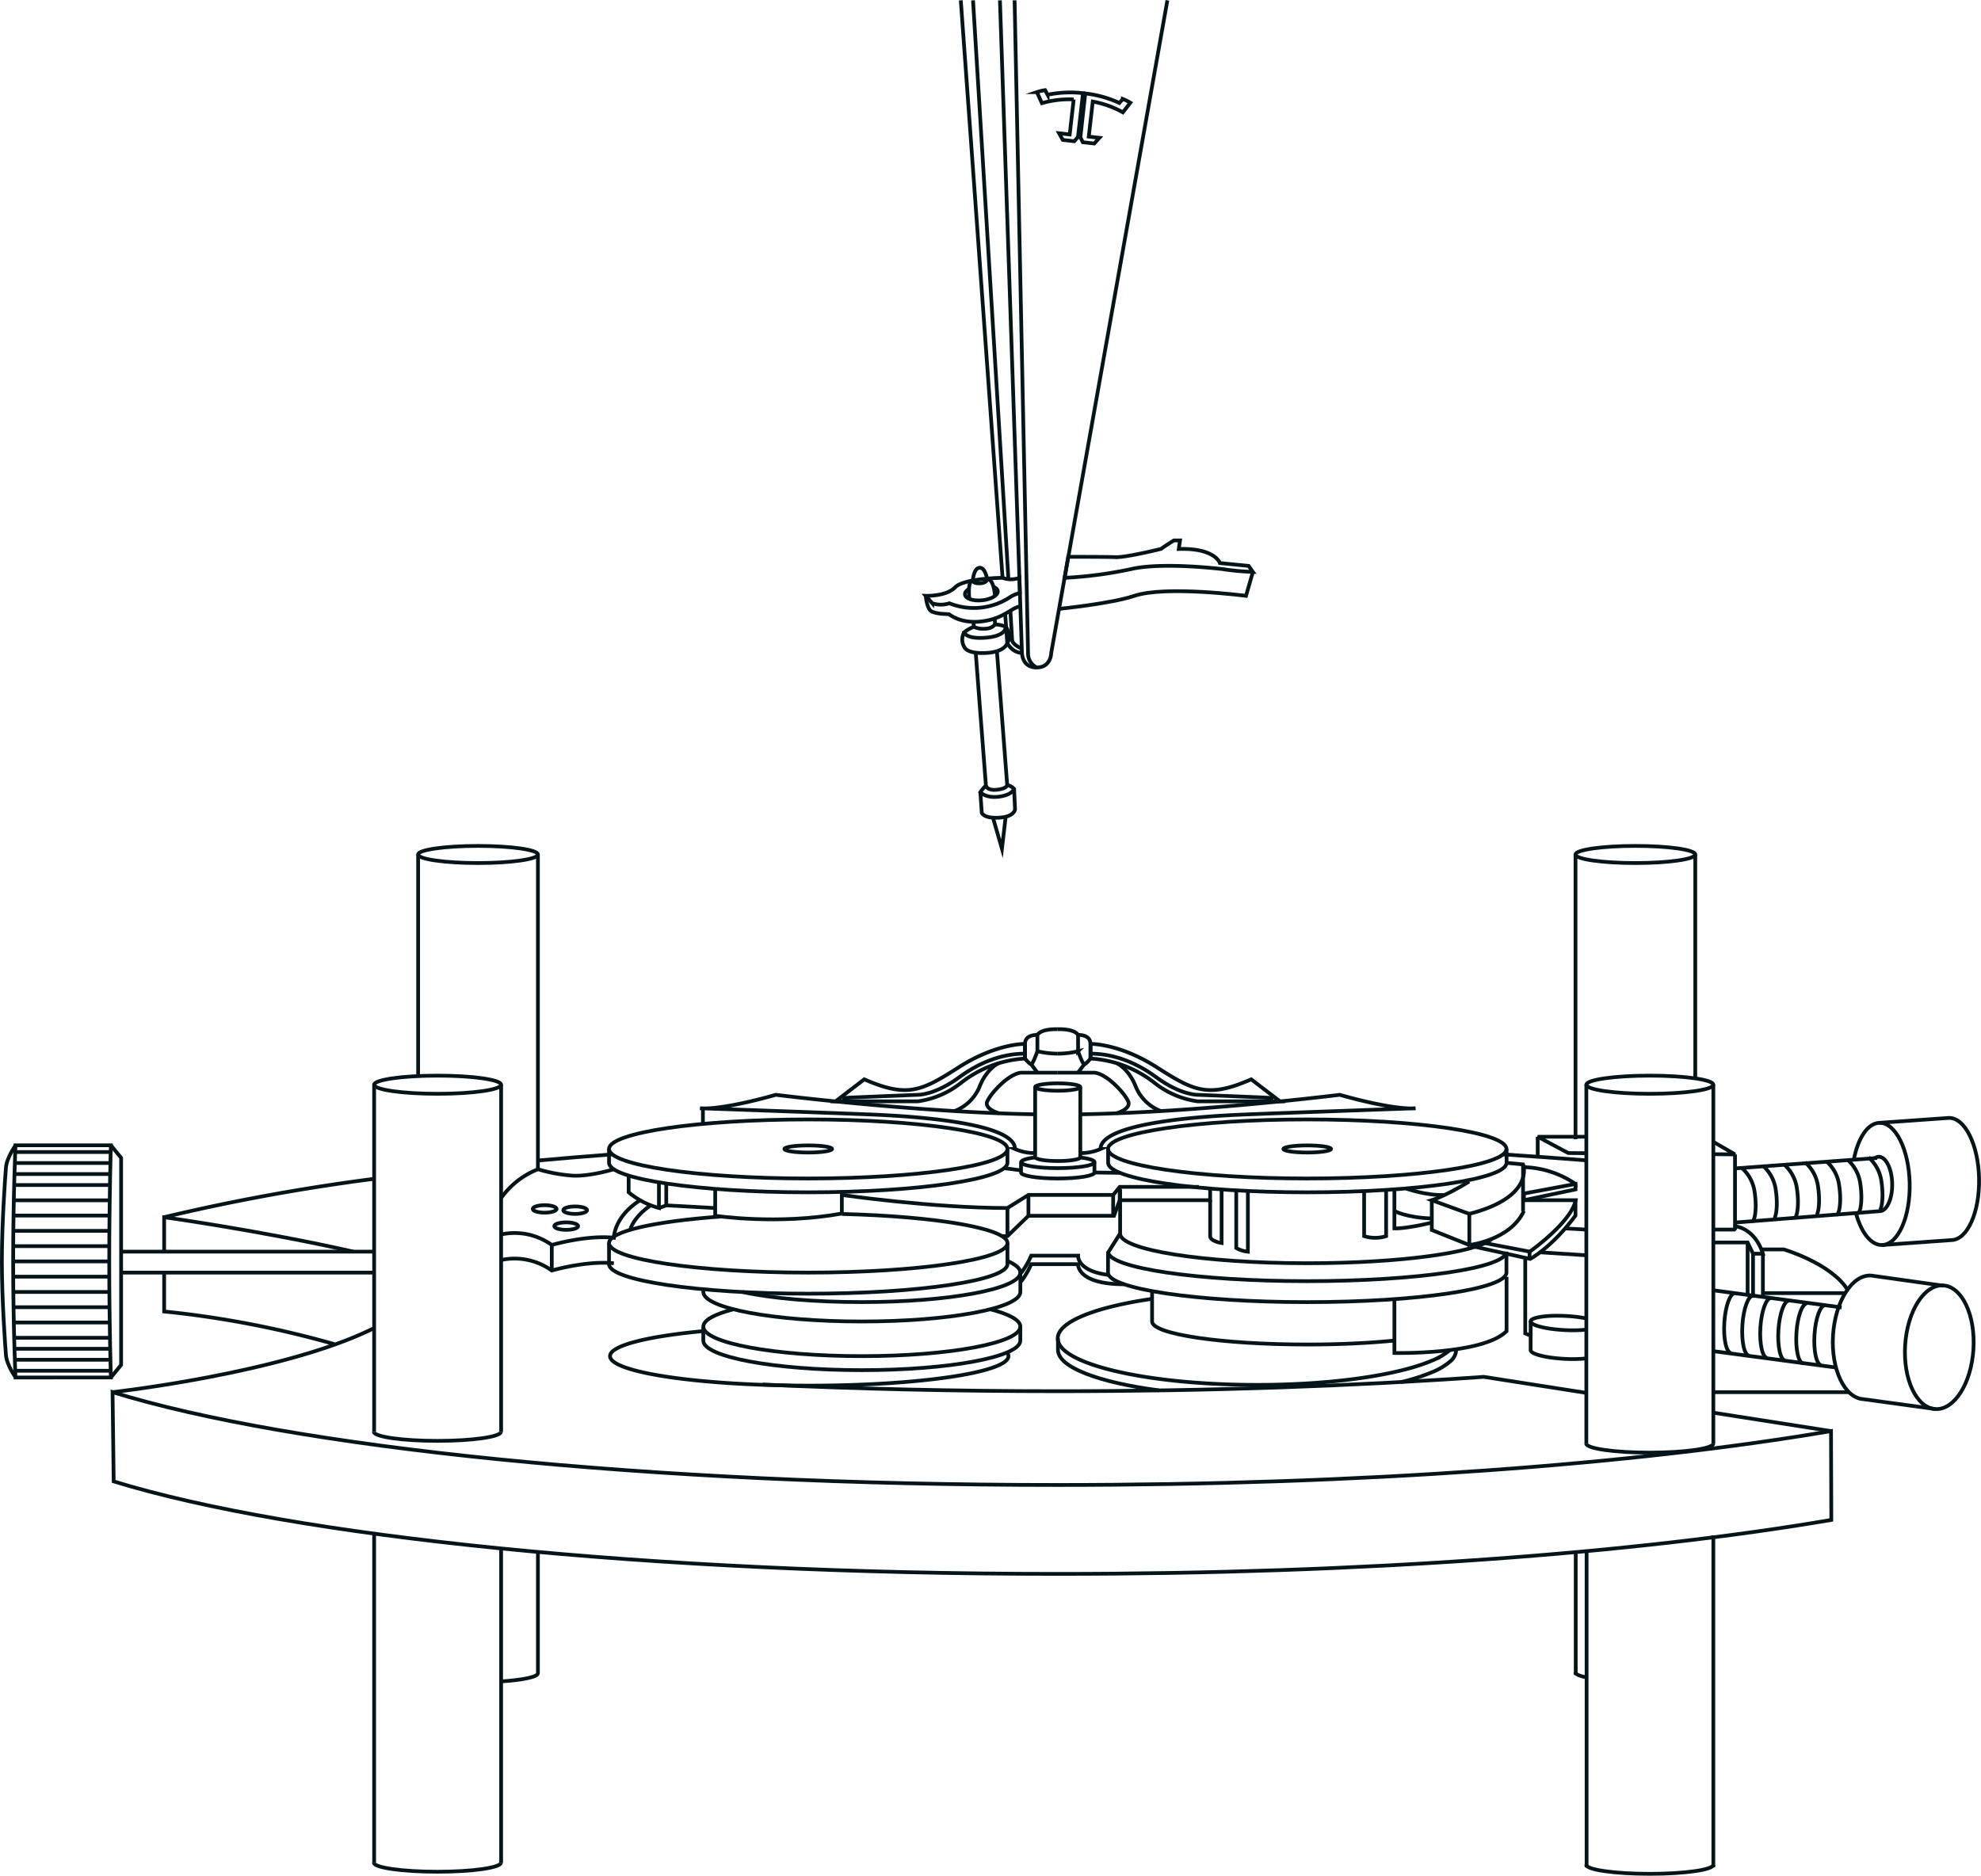 <svg xmlns="http://www.w3.org/2000/svg" viewBox="0 0 529.91 501.84"><defs><style>.cls-1,.cls-2,.cls-3{fill:none;stroke:#041419;}.cls-1,.cls-2{stroke-miterlimit:10;}.cls-1{fill-rule:evenodd;}.cls-3{stroke-linejoin:bevel;}</style></defs><title>Asset 5</title><g id="Layer_2" data-name="Layer 2"><g id="Layer_1-2" data-name="Layer 1"><path class="cls-1" d="M290.3,25a30.12,30.12,0,0,1,9.13,2.55h0l.93-1.07h0a12.62,12.62,0,0,1,2,1h0l-2,2.57h0a26.39,26.39,0,0,0-8.05-2.88h0l-1.07,9.38,2.84.33-1.38,1.52-3.06-.35L289,36.72,290.3,25Z"/><path class="cls-1" d="M280.23,25.35a30.12,30.12,0,0,1,9.47-.42h0l-1.34,11.72-1,1.14-3.06-.35-1-1.79,2.84.33,1.07-9.38h0a26.39,26.39,0,0,0-8.5,1h0l-1.34-2.95h0a12.62,12.62,0,0,1,2.19-.53h0l.67,1.25Z"/><path class="cls-2" d="M267.48.09l5.88,174.59s0,3.92,3.92,3.92,3.92-3.92,3.92-3.92L312.27.09"/><line class="cls-2" x1="268.18" y1="154.6" x2="257.01" y2="0.09"/><path class="cls-2" d="M273.36,174.67c-2.62,0-3.92-2.62-3.92-2.62l-.56-7.82"/><line class="cls-2" x1="269.75" y1="154.95" x2="260.28" y2="0.09"/><path class="cls-2" d="M273.32,173.52s-2.58-1-2.58-2.36l-.47-7.75"/><path class="cls-2" d="M271.4.09,275,174.67a4.23,4.23,0,0,0,2.29,3.92"/><line class="cls-2" x1="266.19" y1="167.07" x2="266.07" y2="165.5"/><path class="cls-2" d="M261,174.62l2.73,35.57s.24,1.42,3,1.1,2.69-1.27,2.69-1.27l-2.75-35.81"/><line class="cls-2" x1="260.39" y1="166.38" x2="260.5" y2="167.73"/><path class="cls-2" d="M272.68,154.6a6.62,6.62,0,0,1-4.51,0s-10.29.07-12.69,2.55-7.85,2.26-7.85,2.26l1.74,2a7.38,7.38,0,0,0,4.58,0,17.62,17.62,0,0,0,16.09-1.55,9.14,9.14,0,0,1,2.77-1.21Z"/><path class="cls-2" d="M265.77,157c.66.28,1.08.68,1.13,1.16.11,1.1-1.76,2.2-4.18,2.45s-4.47-.44-4.59-1.54c-.06-.54.36-1.07,1.08-1.51"/><path class="cls-2" d="M264.08,155c0,.48-.77,1-1.83,1.07s-2-.19-2-.68"/><path class="cls-2" d="M284.78,154.6a109.94,109.94,0,0,0,17.68-2.32c8.5-2,24.68,0,24.68,0a66.39,66.39,0,0,0,8,.73l-1.14-1.6-7.68-.76s-1.31-4.09-11-3.76l.33-2.29H314s-2.62,1.63-3.39,2.25c0,0-9.37,2.33-12.21,2.22s-12.65-.09-12.65-.09Z"/><path class="cls-2" d="M247.64,159.42s.22,3.25,1.42,4.08,4.8.82,4.8.82,3,2.67,8.84,1.93,7.79-3.64,10.13-4"/><path class="cls-2" d="M283.3,162.9s13.92-1.39,20.14-3.48c8.34-2.81,29.86,0,29.86,0l1.85-6.41"/><path class="cls-2" d="M260.24,155.35s.14-3.23,1.72-3.45,2.11,3.06,2.11,3.06"/><path class="cls-2" d="M260.24,155.35s-1.44-.41-.95,4.88"/><path class="cls-2" d="M264.08,155s1.61-.6,2.09,4.46"/><path class="cls-2" d="M263.76,210.19a9.4,9.4,0,0,0-1.52,1.75s1.35,1.68,5,1.21,4-2.11,4-2.11a3.67,3.67,0,0,0-1.76-1"/><path class="cls-2" d="M262.24,211.95l.38,5.5s.43,1.64,4.9,1.31c3.72-.27,4-2.13,4-2.13l-.25-5.58"/><polyline class="cls-2" points="265.62 218.8 268.02 227.09 269.01 218.53"/><path class="cls-2" d="M266.19,167.07a3.45,3.45,0,0,1-2.56,1.14,6.16,6.16,0,0,1-3.14-.49,9,9,0,0,0-2.59,1.47s.45,1.94,6.17,1.39c5.14-.5,5-2.86,5-2.86A7.85,7.85,0,0,0,266.19,167.07Z"/><path class="cls-2" d="M266.74,174.21c2.4-.77,2.7-2.15,2.7-2.15s1.27-1.52-.31-4.33"/><path class="cls-2" d="M257.91,169.2a3.86,3.86,0,0,0,.33,4.33s1,1.48,5.84,1.15a11.17,11.17,0,0,0,2.66-.47"/><ellipse class="cls-2" cx="127.87" cy="228.62" rx="16.02" ry="2.29"/><ellipse class="cls-2" cx="282.94" cy="290.84" rx="6.04" ry="0.99"/><path class="cls-2" d="M289,309.64c0,.54-2.7,1-6,1s-6-.44-6-1"/><ellipse class="cls-2" cx="117.06" cy="290.22" rx="16.98" ry="2.43"/><path class="cls-2" d="M134,383.08c0,1.34-7.6,2.43-17,2.43s-17-1.09-17-2.43"/><path class="cls-2" d="M134,498.36c0,1.34-7.6,2.43-17,2.43s-17-1.09-17-2.43"/><ellipse class="cls-2" cx="216.2" cy="307.41" rx="53.29" ry="7.9"/><path class="cls-2" d="M225.19,324.8c25.15.63,44.31,3.88,44.31,7.79,0,4.36-23.86,7.9-53.29,7.9s-53.29-3.54-53.29-7.9c0-3.12,12.2-5.82,29.92-7.1"/><path class="cls-2" d="M162.91,332.59v5.64c0,4.36,23.86,7.9,53.29,7.9s53.29-3.54,53.29-7.9v-5.64"/><path class="cls-2" d="M269.38,361.89a1.51,1.51,0,0,1,.38.94c0,4.36-23.86,7.9-53.29,7.9s-53.29-3.54-53.29-7.9c0-2.82,10-5.29,25-6.69"/><path class="cls-2" d="M402.07,308.86q11.38.74,22.27,1.6"/><path class="cls-2" d="M143.9,310.5q9.73-.88,19.92-1.65"/><path class="cls-2" d="M43.91,325.66a538.43,538.43,0,0,1,56.17-10.26"/><path class="cls-2" d="M30.41,396.35c47.8,14.72,143,24.75,252.53,24.75,81.46,0,154.94-5.54,206.93-14.44l-.08-23.77c-52,8.88-125.44,14.42-206.85,14.42-109.81,0-205.13-10.08-252.83-24.84Z"/><line class="cls-2" x1="458.28" y1="377.97" x2="489.8" y2="382.9"/><path class="cls-2" d="M204,370.43c25.06,1.17,51.53,1.79,78.9,1.79,40.52,0,79.06-1.37,114-3.84l27.43,4.29"/><ellipse class="cls-2" cx="349.68" cy="307.41" rx="53.29" ry="7.9"/><path class="cls-2" d="M308.11,347.52c-15.11,2.2-25.17,6.11-25.17,10.57,0,6.87,23.86,12.44,53.29,12.44,20.19,0,37.77-2.62,46.81-6.49a17.46,17.46,0,0,0,4.81-2.84"/><path class="cls-2" d="M374.75,369.79a54.07,54.07,0,0,0,8.29-2.64,17.46,17.46,0,0,0,4.81-2.84,4.31,4.31,0,0,0,1.68-3.11"/><path class="cls-2" d="M310,372c-16.14-2.14-27-6.19-27-10.83v-3.11"/><path class="cls-2" d="M373,358.67c-6.64.67-14.66,1.06-23.28,1.06-22.94,0-41.54-2.76-41.54-6.16v-8.13"/><path class="cls-2" d="M399,331.51c-4.26,3.68-24.7,6.47-49.28,6.47-27.67,0-50.09-3.54-50.09-7.9V318.23"/><path class="cls-2" d="M296.39,334.88c0,4.36,23.86,7.9,53.29,7.9s53.29-3.54,53.29-7.9v5.61c0,4.36-23.86,7.9-53.29,7.9s-53.29-3.54-53.29-7.9Z"/><line class="cls-2" x1="111.85" y1="228.62" x2="111.85" y2="287.8"/><polyline class="cls-2" points="143.89 228.62 143.89 307.41 143.89 312.84"/><ellipse class="cls-2" cx="437.46" cy="228.62" rx="16.02" ry="2.29"/><line class="cls-2" x1="421.44" y1="228.62" x2="421.44" y2="304.8"/><line class="cls-2" x1="453.48" y1="228.62" x2="453.48" y2="288.53"/><line class="cls-2" x1="100.08" y1="290.09" x2="100.08" y2="383.08"/><line class="cls-2" x1="134.05" y1="290.22" x2="134.05" y2="383.08"/><line class="cls-2" x1="100.08" y1="410.56" x2="100.08" y2="498.36"/><line class="cls-2" x1="134.05" y1="414.14" x2="134.05" y2="498.36"/><path class="cls-2" d="M143.89,447.67c0,1-4,1.81-9.8,2.2"/><line class="cls-2" x1="143.89" y1="415.24" x2="143.89" y2="447.67"/><ellipse class="cls-2" cx="441.33" cy="290.22" rx="16.98" ry="2.43"/><path class="cls-2" d="M424.34,355.75a37.18,37.18,0,0,1-5.74.12c-5.11-.25-9.21-1.31-9.16-2.35s4.24-1.69,9.35-1.43a37.63,37.63,0,0,1,5.55.66"/><path class="cls-2" d="M424.34,363.45a37.18,37.18,0,0,1-5.74.12c-5.11-.25-9.21-1.31-9.16-2.35v-7.69"/><path class="cls-2" d="M458.31,386.23c0,1.34-7.6,2.43-17,2.43s-17-1.09-17-2.43"/><path class="cls-2" d="M458.31,498.92c0,1.34-7.6,2.43-17,2.43s-17-1.09-17-2.43"/><line class="cls-2" x1="424.34" y1="290.09" x2="424.34" y2="386.23"/><line class="cls-2" x1="458.31" y1="290.22" x2="458.31" y2="386.23"/><line class="cls-2" x1="424.41" y1="415.14" x2="424.41" y2="499.62"/><path class="cls-2" d="M424.41,448.81c-1.87-.39-3-.86-3-1.37"/><line class="cls-2" x1="421.5" y1="415.28" x2="421.5" y2="448.15"/><line class="cls-2" x1="458.31" y1="410.79" x2="458.31" y2="499.62"/><line class="cls-2" x1="276.9" y1="290.84" x2="276.9" y2="310.11"/><line class="cls-2" x1="288.98" y1="290.84" x2="288.98" y2="310.11"/><path class="cls-2" d="M43.91,334.88v-9.21s26,3.63,50.61,9.21"/><path class="cls-2" d="M89.4,359.62a262.92,262.92,0,0,0-45.49-8.73v-10.4"/><path class="cls-2" d="M30.11,372.48s46-5.14,70-17.17"/><line class="cls-2" x1="32.4" y1="334.88" x2="100.08" y2="334.88"/><line class="cls-2" x1="32.4" y1="340.49" x2="100.08" y2="340.49"/><path class="cls-2" d="M4.14,306.43s-.62,14-.62,31.06.62,31.06.62,31.06H29.66s-.44-14-.44-31.06.44-31.06.44-31.06Z"/><path class="cls-2" d="M4.2,368.55s-2.39-3.26-2.61-6S.5,347.73.5,337.49s.87-22.39,1.09-25.1,2.61-6,2.61-6"/><polyline class="cls-2" points="29.66 368.55 32.4 365.19 32.4 337.49 32.4 309.79 29.66 306.43"/><line class="cls-2" x1="3.52" y1="337.49" x2="29.23" y2="337.49"/><line class="cls-2" x1="3.52" y1="333.41" x2="29.23" y2="333.41"/><line class="cls-2" x1="3.52" y1="329.32" x2="29.23" y2="329.32"/><line class="cls-2" x1="3.52" y1="325.23" x2="29.23" y2="325.23"/><line class="cls-2" x1="3.82" y1="321.15" x2="29.53" y2="321.15"/><line class="cls-2" x1="3.82" y1="317.06" x2="29.53" y2="317.06"/><line class="cls-2" x1="3.82" y1="314.12" x2="29.53" y2="314.12"/><line class="cls-2" x1="3.82" y1="311.17" x2="29.53" y2="311.17"/><line class="cls-2" x1="3.74" y1="308.23" x2="29.44" y2="308.23"/><line class="cls-2" x1="3.52" y1="341.58" x2="29.23" y2="341.58"/><line class="cls-2" x1="3.52" y1="345.67" x2="29.23" y2="345.67"/><line class="cls-2" x1="3.52" y1="349.75" x2="29.23" y2="349.75"/><line class="cls-2" x1="3.82" y1="353.84" x2="29.53" y2="353.84"/><line class="cls-2" x1="3.82" y1="357.93" x2="29.53" y2="357.93"/><line class="cls-2" x1="3.82" y1="360.87" x2="29.53" y2="360.87"/><line class="cls-2" x1="3.82" y1="363.81" x2="29.53" y2="363.81"/><line class="cls-2" x1="3.74" y1="366.75" x2="29.44" y2="366.75"/><path class="cls-2" d="M289,309.68c2.3.29,3.78.75,3.78,1.26,0,.89-4.4,1.6-9.82,1.6s-9.82-.72-9.82-1.6c0-.51,1.48-1,3.78-1.26"/><path class="cls-2" d="M292.76,310.95v2.76c0,.89-4.4,1.6-9.82,1.6s-9.82-.72-9.82-1.6v-2.76"/><path class="cls-2" d="M403,307.41v3.7c0,4.36-23.86,7.9-53.29,7.9s-53.29-3.54-53.29-7.9v-3.7"/><path class="cls-2" d="M162.91,307.41v3.7c0,4.36,23.86,7.9,53.29,7.9s53.29-3.54,53.29-7.9v-3.7"/><line class="cls-2" x1="464.11" y1="312.61" x2="502.11" y2="309.82"/><line class="cls-2" x1="463.93" y1="327.11" x2="502.91" y2="324.04"/><line class="cls-2" x1="458.31" y1="345.23" x2="492.63" y2="349.81"/><line class="cls-2" x1="458.31" y1="361.51" x2="491.1" y2="365.88"/><ellipse class="cls-2" cx="518.78" cy="360.49" rx="16.57" ry="9.15" transform="translate(125.88 855.17) rotate(-86.34)"/><path class="cls-2" d="M517.73,377l-19.32-2.65c-5-.32-8.66-8-8.08-17.12s5.15-16.27,10.19-15.95L519.84,344"/><path class="cls-2" d="M487.2,365.25c-1.29-.08-2.11-3.73-1.83-8.15s1.56-7.93,2.85-7.85"/><path class="cls-2" d="M482.37,364.76c-1.29-.08-2.11-3.73-1.83-8.15s1.56-7.93,2.85-7.85"/><path class="cls-2" d="M477.55,364c-1.29-.08-2.11-3.73-1.83-8.15s1.56-7.93,2.85-7.85"/><path class="cls-2" d="M472.73,363.31c-1.29-.08-2.11-3.73-1.83-8.15s1.56-7.93,2.85-7.85"/><path class="cls-2" d="M463.08,362c-1.29-.08-2.11-3.73-1.83-8.15s1.56-7.93,2.85-7.85"/><path class="cls-2" d="M495.9,310.24c1.09-5.73,3.71-9.76,6.86-9.82,4.27-.09,7.88,7.16,8.07,16.18s-3.12,16.42-7.39,16.51c-3,.06-5.62-3.42-7-8.58"/><path class="cls-2" d="M503.44,333.11,522,331.79c4.27-.09,7.58-7.48,7.39-16.51s-3.8-16.27-8.07-16.18l-18.57,1.32"/><path class="cls-2" d="M501.56,309.86a1.86,1.86,0,0,1,1-.37c1.9,0,3.51,3.19,3.59,7.2s-1.39,7.31-3.29,7.35"/><path class="cls-2" d="M465.92,312.48a10.45,10.45,0,0,1,3.45,6.54c.65,4.42,0,7.67-.64,7.72"/><path class="cls-2" d="M471.57,311.89a10.45,10.45,0,0,1,3.45,6.54c.65,4.42,0,7.67-.64,7.72"/><path class="cls-2" d="M477.23,311.55a10.45,10.45,0,0,1,3.45,6.54c.65,4.42,0,7.67-.64,7.72"/><path class="cls-2" d="M482.88,311a10.45,10.45,0,0,1,3.45,6.54c.65,4.42,0,7.67-.64,7.72"/><path class="cls-2" d="M488.53,310.68a10.45,10.45,0,0,1,3.45,6.54c.65,4.42,0,7.67-.64,7.72"/><path class="cls-2" d="M494.19,310.27a10.45,10.45,0,0,1,3.45,6.54c.65,4.42,0,7.67-.64,7.72"/><path class="cls-2" d="M499.84,309.66a10.45,10.45,0,0,1,3.45,6.54c.65,4.42,0,7.67-.64,7.72"/><path class="cls-2" d="M276.9,298.14c-32.26-.55-69.37-5.22-69.37-5.22-15.48,4.36-20.27,3.6-20.27,3.6s36.51,1.29,46,1.68,38.25,2,38.25,9.22a13.13,13.13,0,0,0,5.4,1.09"/><path class="cls-2" d="M289,298.14c32.26-.55,69.37-5.22,69.37-5.22,15.48,4.36,20.27,3.6,20.27,3.6s-36.51,1.29-46,1.68-38.25,2-38.25,9.22a13.13,13.13,0,0,1-5.4,1.09"/><line class="cls-2" x1="188.03" y1="296.56" x2="188.03" y2="300.71"/><path class="cls-2" d="M320.68,317.55H299.52l-1.74,2.16H275.1l-5.61,3.5c-20.22,0-44.3-3.5-44.3-3.5v5"/><polyline class="cls-2" points="268 330.73 269.49 330.73 275.1 325.29 297.99 325.29 299.51 321.12 323.71 321.12 323.71 318.02"/><line class="cls-2" x1="297.77" y1="319.71" x2="297.77" y2="325.29"/><line class="cls-2" x1="299.52" y1="317.55" x2="299.52" y2="321.12"/><line class="cls-2" x1="275.1" y1="319.71" x2="275.1" y2="325.29"/><line class="cls-2" x1="269.49" y1="323.22" x2="269.49" y2="330.73"/><line class="cls-2" x1="268.6" y1="312.55" x2="273.13" y2="313.13"/><line class="cls-2" x1="292.76" y1="313.71" x2="299.52" y2="313.79"/><path class="cls-2" d="M274.18,279.3s-7.68-.16-17.65,6.21-13.73,8.34-25.34,3.27l-7.68,5.88h22.07a23.74,23.74,0,0,0,11.44-4.9,30.62,30.62,0,0,1,17.16-6.54Z"/><path class="cls-2" d="M282.94,275.37s-4.35-.22-5.44,1.53v4.36a24,24,0,0,0,5.44.65"/><path class="cls-2" d="M277.5,276.9"/><path class="cls-2" d="M277.5,276.9s-3.32-.22-3.32,2.4v3.92s1.2,1.53,1.66,1.53,1.66-3.49,1.66-3.49"/><line class="cls-2" x1="275.84" y1="284.75" x2="277.5" y2="286.98"/><path class="cls-2" d="M282.94,287h-9.82s-2,0-5.13,2.87-3.9,4.81-3.9,4.81-1.12,1.83,3.15,3.2"/><path class="cls-2" d="M267,284.52s-3.16,1.5-5,6.31a11.84,11.84,0,0,1-6.66,6.44"/><path class="cls-2" d="M225.19,293.79c.76-.11,20.38-.87,20.38-.87s4.47.11,11-4.69,12.66-6.32,17.6-6.32"/><path class="cls-2" d="M291.71,279.3s7.68-.16,17.65,6.21,13.73,8.34,25.34,3.27l7.68,5.88H320.31a23.74,23.74,0,0,1-11.44-4.9,30.62,30.62,0,0,0-17.16-6.54Z"/><path class="cls-2" d="M282.94,275.37s4.35-.22,5.44,1.53v4.36a24,24,0,0,1-5.44.65"/><path class="cls-2" d="M288.38,276.9"/><path class="cls-2" d="M288.38,276.9s3.32-.22,3.32,2.4v3.92s-1.2,1.53-1.66,1.53-1.66-3.49-1.66-3.49"/><line class="cls-2" x1="290.04" y1="284.75" x2="288.38" y2="286.98"/><path class="cls-2" d="M282.94,287h9.82s2,0,5.13,2.87,3.9,4.81,3.9,4.81,1.12,1.83-3.15,3.2"/><path class="cls-2" d="M298.85,284.52s3.16,1.5,5,6.31a11.84,11.84,0,0,0,6.66,6.44"/><path class="cls-2" d="M340.69,293.79c-.76-.11-20.38-.87-20.38-.87s-4.47.11-11-4.69-12.66-6.32-17.6-6.32"/><path class="cls-2" d="M168.16,314.54V319a21.31,21.31,0,0,0,8.1,4.2v-6.87"/><polyline class="cls-2" points="176.26 323.22 178.22 322.5 178.22 316.66"/><path class="cls-2" d="M191.31,318.1v7.18s16.78,2.53,33.89-.6"/><line class="cls-2" x1="178.22" y1="322.5" x2="191.31" y2="323.22"/><ellipse class="cls-2" cx="216.2" cy="307.41" rx="6.38" ry="0.95"/><ellipse class="cls-2" cx="151.45" cy="328.05" rx="3.19" ry="1"/><ellipse class="cls-2" cx="145.69" cy="323.45" rx="3.19" ry="1"/><ellipse class="cls-2" cx="153.85" cy="323.79" rx="3.19" ry="1"/><ellipse class="cls-2" cx="349.68" cy="307.41" rx="6.38" ry="0.95"/><path class="cls-2" d="M326.77,318.25v14.33s-3.06-.44-3.06-1.86v-9.61"/><path class="cls-2" d="M364.9,318.37v12.36a9.76,9.76,0,0,0,5.88,0V318.37"/><path class="cls-2" d="M330.69,318.5v15.4a7.89,7.89,0,0,0,3.11,1V318.66"/><path class="cls-2" d="M403,311.12l4.43.43s3.27,8.67-14.39,13.22v8.34S404,331.85,407.64,324"/><line class="cls-2" x1="407.41" y1="311.55" x2="407.41" y2="324.04"/><path class="cls-2" d="M393,324.77l-10-3.65s3.48-1,10-5"/><polyline class="cls-2" points="393.02 333.11 383 329.1 383 321.12"/><path class="cls-2" d="M373,318.23v10.44s2.83.16,10-1.55"/><path class="cls-2" d="M376.13,318s5.66,2,10.29,1.7"/><path class="cls-2" d="M373,324s3.16,1.79,10,2"/><path class="cls-2" d="M397.2,332.59l12,2.29s11.06-7.79,12.29-13.76H407.64v-1.78l13.79-2.57a25.66,25.66,0,0,0-14-4.5"/><path class="cls-2" d="M394.55,333.59l14.76,3.24s5.77-3,12.12-11.6v-4.12"/><polyline class="cls-2" points="421.44 316.76 421.44 318.23 407.64 321.12"/><line class="cls-2" x1="409.15" y1="334.88" x2="409.15" y2="336.84"/><path class="cls-2" d="M272.94,340.49v5.18c0,4.36-19,7.9-42.4,7.9s-42.4-3.54-42.4-7.9v-.72"/><path class="cls-2" d="M188.13,354.94v3.75c0,4.36,19,7.9,42.4,7.9s42.4-3.54,42.4-7.9v-3.75"/><path class="cls-2" d="M264.87,350.3c5.07,1.3,8.07,2.9,8.07,4.64,0,4.36-19,7.9-42.4,7.9s-42.4-3.54-42.4-7.9c0-1.73,3-3.33,8.07-4.64"/><path class="cls-2" d="M269.49,337.36c2.22,1,3.44,2,3.44,3.12,0,4.36-19,7.9-42.4,7.9-12.73,0-24.14-1-31.92-2.7"/><path class="cls-2" d="M373,347.6V362s23.64.53,30-5.84V341.63"/><line class="cls-2" x1="296.27" y1="335.35" x2="299.59" y2="330.08"/><polyline class="cls-3" points="458.31 308.81 464.11 308.86 458.31 305.51"/><polyline class="cls-3" points="424.34 304.14 411.33 304.14 419.5 308.5 424.34 308.54"/><line class="cls-2" x1="411.33" y1="304.14" x2="411.33" y2="309.48"/><polyline class="cls-3" points="464.11 308.86 464.11 328.98 458.31 328.98"/><line class="cls-3" x1="418.7" y1="328.67" x2="424.34" y2="328.98"/><line class="cls-2" x1="411.98" y1="335.06" x2="424.34" y2="335.86"/><path class="cls-2" d="M458.31,332.43h9.17l1.45,3h2.64s-1.67-6.45-7.46-7.36"/><line class="cls-2" x1="471.57" y1="335.46" x2="471.57" y2="347"/><path class="cls-2" d="M468.93,335.46v11.25c-1.29-.08-2.57,3.43-2.85,7.85s.53,8.07,1.83,8.15"/><line class="cls-2" x1="467.48" y1="332.43" x2="467.48" y2="346.45"/><polyline class="cls-2" points="408 336.84 408 356.76 409.15 357.25"/><path class="cls-2" d="M471.16,334.29h6s12.63,3.7,17.07,10.8"/><line class="cls-2" x1="471.57" y1="345.98" x2="493.33" y2="345.98"/><line class="cls-2" x1="458.31" y1="372.48" x2="494.57" y2="372.48"/><path class="cls-2" d="M273.13,342.88a21.68,21.68,0,0,0,2.71-4.65h12.54s-.43,5.38,12.33,5.38"/><path class="cls-2" d="M273.13,340.61a21.68,21.68,0,0,0,2.71-4.65h12.54s-.33,4.12,8.14,5.15"/><path class="cls-2" d="M164.2,312.84s-6.57,2-11.15,1.7a43.34,43.34,0,0,1-9.15-1.7,21.91,21.91,0,0,0-9.84,7.69"/><path class="cls-2" d="M134.11,330.27a17.05,17.05,0,0,1,13.49,2.83s9.22-2.71,16.6-1.94c0,0,0-5.59,7-10"/><path class="cls-2" d="M134.11,337.11a17.05,17.05,0,0,1,13.49,2.83s9.22-2.71,16.6-1.94"/><line class="cls-2" x1="147.6" y1="333.11" x2="147.6" y2="339.94"/><path class="cls-2" d="M174.05,322.5s-4.19,2.57-5.51,6.55"/></g></g></svg>